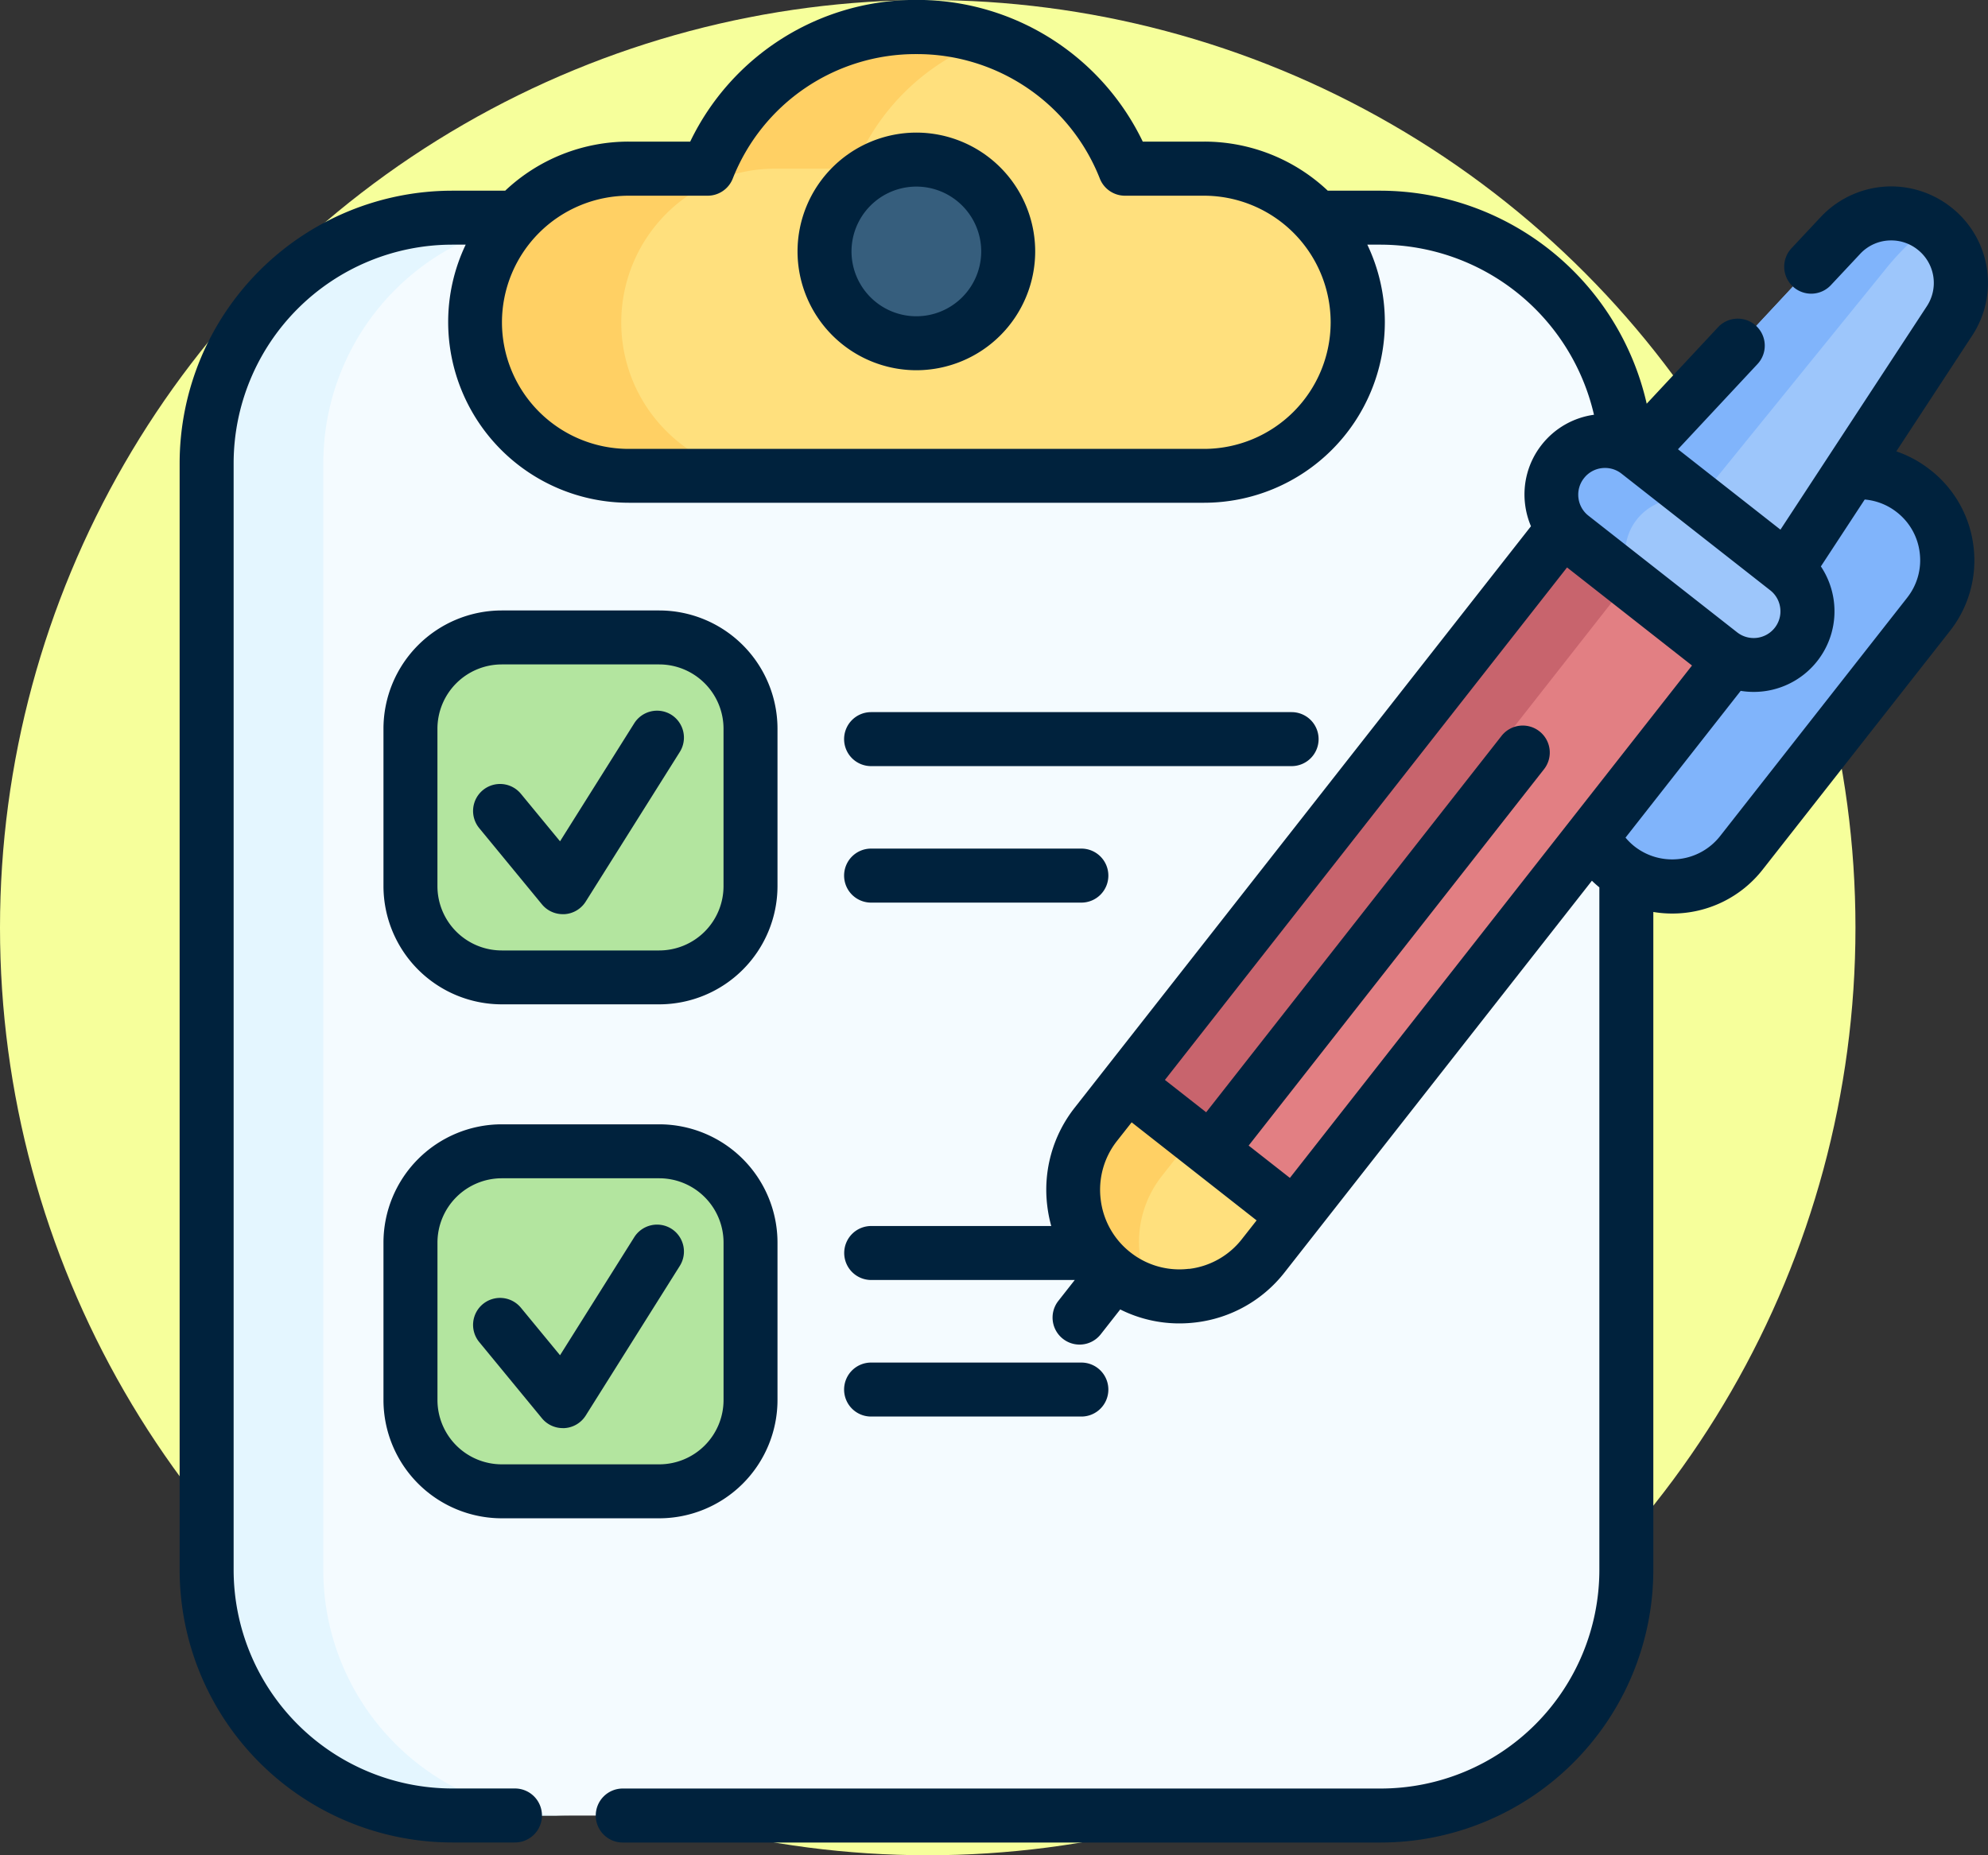 <svg xmlns="http://www.w3.org/2000/svg" width="75" height="70" viewBox="0 0 75 70">
  <rect x="0" y="0" width="75" height="70" fill="#333333" stroke="none"/>
  <g id="Grupo_16531" data-name="Grupo 16531" transform="translate(-248 -1806)">
    <g id="Grupo_16242" data-name="Grupo 16242" transform="translate(13 -284)">
      <circle id="Elipse_698" data-name="Elipse 698" cx="35" cy="35" r="35" transform="translate(235 2090)" fill="#f6ff9b"/>
      <g id="Grupo_16241" data-name="Grupo 16241" transform="translate(241.772 2090)">
        <g id="Grupo_16239" data-name="Grupo 16239" transform="translate(1.018 1.018)">
          <g id="Grupo_16235" data-name="Grupo 16235">
            <path id="Trazado_9975" data-name="Trazado 9975" d="M1378.171-210.085h-35.037a9.263,9.263,0,0,1-9.263-9.262v-41.76a9.263,9.263,0,0,1,9.263-9.263h35.037a9.263,9.263,0,0,1,9.263,9.263v41.76a9.263,9.263,0,0,1-9.263,9.262Z" transform="translate(-1333.87 277.568)" fill="#f4fbff"/>
            <path id="Trazado_9976" data-name="Trazado 9976" d="M1347.539-210.083h-4.4a9.262,9.262,0,0,1-9.264-9.264v-41.759a9.262,9.262,0,0,1,9.264-9.262h4.4a9.262,9.262,0,0,0-9.262,9.262v41.759a9.262,9.262,0,0,0,9.262,9.264Z" transform="translate(-1333.87 277.568)" fill="#e4f6ff"/>
            <path id="Trazado_9977" data-name="Trazado 9977" d="M1370.3-273.481a8.468,8.468,0,0,0-7.872-5.347,8.469,8.469,0,0,0-7.872,5.347h-2.983a5.8,5.8,0,0,0-5.795,5.8,5.8,5.8,0,0,0,5.795,5.795h21.71a5.8,5.8,0,0,0,5.795-5.795,5.794,5.794,0,0,0-5.795-5.8Z" transform="translate(-1335.643 278.828)" fill="#ffe07d"/>
            <path id="Trazado_9978" data-name="Trazado 9978" d="M1365.186-278.366a8.485,8.485,0,0,0-5.111,4.884h-2.984a5.8,5.8,0,0,0-5.8,5.8,5.778,5.778,0,0,0,1.7,4.1,5.768,5.768,0,0,0,4.1,1.7h-5.52a5.771,5.771,0,0,1-4.1-1.7,5.771,5.771,0,0,1-1.7-4.1,5.8,5.8,0,0,1,5.795-5.8h2.982a8.471,8.471,0,0,1,7.873-5.346A8.416,8.416,0,0,1,1365.186-278.366Z" transform="translate(-1335.643 278.828)" fill="#ffd064"/>
            <circle id="Elipse_697" data-name="Elipse 697" cx="3.465" cy="3.465" r="3.465" transform="translate(23.317 5.004)" fill="#365e7d"/>
          </g>
          <g id="Grupo_16236" data-name="Grupo 16236" transform="translate(7.696 23.03)">
            <path id="Trazado_9979" data-name="Trazado 9979" d="M1352.3-238.939h-5.942a3.443,3.443,0,0,1-3.443-3.443v-5.942a3.443,3.443,0,0,1,3.443-3.443h5.942a3.443,3.443,0,0,1,3.443,3.443v5.942A3.443,3.443,0,0,1,1352.3-238.939Z" transform="translate(-1342.913 251.768)" fill="#b3e59f"/>
          </g>
          <g id="Grupo_16237" data-name="Grupo 16237" transform="translate(7.696 42.421)">
            <path id="Trazado_9980" data-name="Trazado 9980" d="M1352.3-216.156h-5.942a3.443,3.443,0,0,1-3.443-3.443v-5.941a3.443,3.443,0,0,1,3.443-3.443h5.942a3.443,3.443,0,0,1,3.443,3.443v5.941A3.443,3.443,0,0,1,1352.3-216.156Z" transform="translate(-1342.913 228.984)" fill="#b3e59f"/>
          </g>
          <g id="Grupo_16238" data-name="Grupo 16238" transform="translate(32.696 7.038)">
            <path id="Trazado_9981" data-name="Trazado 9981" d="M1396.218-244.16a3.313,3.313,0,0,0,4.65-.562l7.063-9a3.313,3.313,0,0,0-.562-4.65,3.312,3.312,0,0,0-4.65.561l-7.063,9A3.312,3.312,0,0,0,1396.218-244.16Z" transform="translate(-1375.662 268.849)" fill="#80b4fb"/>
            <path id="Trazado_9982" data-name="Trazado 9982" d="M1380.641-227.082l-1.179,1.5a4.015,4.015,0,0,1-5.637.68,4.015,4.015,0,0,1-.68-5.637l1.179-1.5,6.3-.546Z" transform="translate(-1372.287 264.903)" fill="#ffe07d"/>
            <path id="Trazado_9983" data-name="Trazado 9983" d="M1374.8-225.629a4.053,4.053,0,0,0,.466,1.45,4,4,0,0,1-1.439-.72,4,4,0,0,1-1.507-2.677,4,4,0,0,1,.828-2.96l1.179-1.5,6.3-.546.009,2.163-3.823.33-1.178,1.5A4.008,4.008,0,0,0,1374.8-225.629Z" transform="translate(-1372.287 264.903)" fill="#ffd064"/>
            <path id="Trazado_9984" data-name="Trazado 9984" d="M1397.919-252.325,1381-230.755l-6.317-4.956,16.893-21.532" transform="translate(-1372.643 268.575)" fill="#e27f83"/>
            <path id="Trazado_9985" data-name="Trazado 9985" d="M1394.085-255.334l-16.925,21.571-2.482-1.947,16.893-21.532" transform="translate(-1372.643 268.575)" fill="#c8646d"/>
            <path id="Trazado_9986" data-name="Trazado 9986" d="M1402.947-257.142l6.13-9.354a2.624,2.624,0,0,0-.574-3.5,2.624,2.624,0,0,0-3.538.275l-7.627,8.18" transform="translate(-1376.018 270.558)" fill="#9dc6fb"/>
            <path id="Trazado_9987" data-name="Trazado 9987" d="M1408.5-270c-.1-.079-.354.053-.689.338a9.783,9.783,0,0,0-1.18,1.249l-7.017,8.655-2.278-1.787,7.626-8.179a2.612,2.612,0,0,1,1.715-.827,2.613,2.613,0,0,1,1.823.552Z" transform="translate(-1376.018 270.558)" fill="#80b4fb"/>
            <path id="Trazado_9988" data-name="Trazado 9988" d="M1402.374-255.641l-5.61-4.4a2.027,2.027,0,0,0-2.846.344,2.029,2.029,0,0,0,.343,2.847l5.61,4.4a2.027,2.027,0,0,0,2.846-.344A2.027,2.027,0,0,0,1402.374-255.641Z" transform="translate(-1375.444 269.057)" fill="#9dc6fb"/>
            <path id="Trazado_9989" data-name="Trazado 9989" d="M1396.289-256.015a2.019,2.019,0,0,0,.762,1.352l-2.791-2.189a2.024,2.024,0,0,1-.762-1.352,2.021,2.021,0,0,1,.419-1.494,2.027,2.027,0,0,1,2.846-.345l2.791,2.189a2.028,2.028,0,0,0-2.847.345A2.022,2.022,0,0,0,1396.289-256.015Z" transform="translate(-1375.444 269.057)" fill="#80b4fb"/>
          </g>
        </g>
        <g id="Grupo_16240" data-name="Grupo 16240" transform="translate(0 0)">
          <path id="Trazado_9990" data-name="Trazado 9990" d="M1364.553-274.145a4.489,4.489,0,0,0-4.483,4.483,4.488,4.488,0,0,0,4.483,4.483,4.488,4.488,0,0,0,4.483-4.483A4.488,4.488,0,0,0,1364.553-274.145Zm0,6.93a2.449,2.449,0,0,1-2.447-2.446,2.449,2.449,0,0,1,2.447-2.447,2.45,2.45,0,0,1,2.447,2.447A2.449,2.449,0,0,1,1364.553-267.215Z" transform="translate(-1336.754 279.148)" fill="#00223d"/>
          <path id="Trazado_9991" data-name="Trazado 9991" d="M1346.178-238.1h5.941a4.467,4.467,0,0,0,4.462-4.461V-248.5a4.466,4.466,0,0,0-4.462-4.461h-5.941a4.466,4.466,0,0,0-4.462,4.461v5.942A4.467,4.467,0,0,0,1346.178-238.1Zm-2.426-10.4a2.428,2.428,0,0,1,2.426-2.425h5.941a2.428,2.428,0,0,1,2.426,2.425v5.942a2.428,2.428,0,0,1-2.426,2.425h-5.941a2.427,2.427,0,0,1-2.426-2.425Z" transform="translate(-1334.021 275.994)" fill="#00223d"/>
          <path id="Trazado_9992" data-name="Trazado 9992" d="M1348.284-241.212a1.018,1.018,0,0,0,.786.371l.066,0a1.018,1.018,0,0,0,.8-.475l3.551-5.648a1.019,1.019,0,0,0-.32-1.4,1.018,1.018,0,0,0-1.4.32l-2.8,4.454-1.476-1.792a1.019,1.019,0,0,0-1.434-.139,1.019,1.019,0,0,0-.138,1.434Z" transform="translate(-1334.611 275.333)" fill="#00223d"/>
          <path id="Trazado_9993" data-name="Trazado 9993" d="M1363.152-246.416h15.865a1.018,1.018,0,0,0,1.018-1.018,1.018,1.018,0,0,0-1.018-1.019h-15.865a1.018,1.018,0,0,0-1.018,1.019A1.018,1.018,0,0,0,1363.152-246.416Z" transform="translate(-1337.061 275.322)" fill="#00223d"/>
          <path id="Trazado_9994" data-name="Trazado 9994" d="M1363.152-240.366h7.933a1.018,1.018,0,0,0,1.018-1.019,1.018,1.018,0,0,0-1.018-1.019h-7.933a1.018,1.018,0,0,0-1.018,1.019A1.018,1.018,0,0,0,1363.152-240.366Z" transform="translate(-1337.061 274.422)" fill="#00223d"/>
          <path id="Trazado_9995" data-name="Trazado 9995" d="M1341.716-219.777a4.467,4.467,0,0,0,4.462,4.462h5.941a4.467,4.467,0,0,0,4.462-4.462v-5.941a4.467,4.467,0,0,0-4.462-4.462h-5.941a4.467,4.467,0,0,0-4.462,4.462Zm2.037-5.941a2.429,2.429,0,0,1,2.426-2.426h5.941a2.428,2.428,0,0,1,2.426,2.426v5.941a2.428,2.428,0,0,1-2.426,2.426h-5.941a2.428,2.428,0,0,1-2.426-2.426Z" transform="translate(-1334.021 272.601)" fill="#00223d"/>
          <path id="Trazado_9996" data-name="Trazado 9996" d="M1348.284-218.428a1.018,1.018,0,0,0,.786.371l.066,0a1.017,1.017,0,0,0,.8-.474l3.551-5.649a1.018,1.018,0,0,0-.32-1.4,1.018,1.018,0,0,0-1.4.32l-2.8,4.454-1.476-1.792a1.019,1.019,0,0,0-1.434-.139,1.019,1.019,0,0,0-.138,1.434Z" transform="translate(-1334.611 271.94)" fill="#00223d"/>
          <path id="Trazado_9997" data-name="Trazado 9997" d="M1371.085-217.582a1.017,1.017,0,0,0,1.018-1.018,1.018,1.018,0,0,0-1.018-1.019h-7.933a1.018,1.018,0,0,0-1.018,1.019,1.017,1.017,0,0,0,1.018,1.018Z" transform="translate(-1337.061 271.029)" fill="#00223d"/>
          <path id="Trazado_9998" data-name="Trazado 9998" d="M1398.725-262.294a4.338,4.338,0,0,0-1.282-.7l2.856-4.358a3.622,3.622,0,0,0-.8-4.861,3.662,3.662,0,0,0-2.248-.778,3.657,3.657,0,0,0-2.663,1.159l-1.1,1.175a1.019,1.019,0,0,0,.049,1.44,1.018,1.018,0,0,0,1.439-.05l1.1-1.175a1.591,1.591,0,0,1,1.175-.511,1.594,1.594,0,0,1,.991.343,1.6,1.6,0,0,1,.351,2.143l-5.521,8.427-3.866-3.033,3-3.215a1.017,1.017,0,0,0-.05-1.439,1.017,1.017,0,0,0-1.439.05l-2.691,2.885a10.326,10.326,0,0,0-10.032-8.037h-2a6.789,6.789,0,0,0-4.662-1.852h-2.318a9.435,9.435,0,0,0-8.536-5.346,9.435,9.435,0,0,0-8.537,5.346h-2.318a6.784,6.784,0,0,0-4.662,1.852h-2a10.292,10.292,0,0,0-10.282,10.28v41.761a10.293,10.293,0,0,0,10.282,10.281h2.368a1.018,1.018,0,0,0,1.019-1.018,1.019,1.019,0,0,0-1.019-1.019h-2.368a8.254,8.254,0,0,1-8.245-8.244v-41.761a8.254,8.254,0,0,1,8.245-8.244h.51a6.772,6.772,0,0,0-.661,2.925,6.821,6.821,0,0,0,6.814,6.813h21.709a6.821,6.821,0,0,0,6.814-6.813,6.771,6.771,0,0,0-.661-2.925h.512a8.28,8.28,0,0,1,8.039,6.418,3.033,3.033,0,0,0-1.972,1.132,3.025,3.025,0,0,0-.627,2.245,3.034,3.034,0,0,0,.222.829l-17.211,21.935a5,5,0,0,0-1.037,3.711,5.067,5.067,0,0,0,.15.757h-6.792a1.018,1.018,0,0,0-1.019,1.018,1.019,1.019,0,0,0,1.019,1.019h7.679l-.62.789a1.018,1.018,0,0,0,.173,1.43,1.016,1.016,0,0,0,.628.218,1.016,1.016,0,0,0,.8-.39l.734-.936a4.975,4.975,0,0,0,2.232.527,5.135,5.135,0,0,0,.613-.037,5,5,0,0,0,3.357-1.89l11.593-14.776c.089.088.183.17.281.251v25.757a8.253,8.253,0,0,1-8.244,8.244h-28.6a1.018,1.018,0,0,0-1.018,1.019,1.017,1.017,0,0,0,1.018,1.018h28.6a10.292,10.292,0,0,0,10.28-10.281v-24.829a4.337,4.337,0,0,0,.711.059,4.326,4.326,0,0,0,3.412-1.656l7.063-9a4.3,4.3,0,0,0,.893-3.192,4.306,4.306,0,0,0-1.626-2.888Zm-27.4-.793h-21.709a4.782,4.782,0,0,1-4.777-4.776,4.783,4.783,0,0,1,4.777-4.777h2.983a1.018,1.018,0,0,0,.946-.643,7.414,7.414,0,0,1,6.926-4.7,7.412,7.412,0,0,1,6.925,4.7,1.019,1.019,0,0,0,.947.643h2.983a4.783,4.783,0,0,1,4.777,4.777A4.782,4.782,0,0,1,1371.328-263.087Zm14.334,1.106a1,1,0,0,1,.673-.38.985.985,0,0,1,.123-.007,1,1,0,0,1,.621.215l5.609,4.4h0a1,1,0,0,1,.379.673,1,1,0,0,1-.208.744,1.011,1.011,0,0,1-1.417.171l-5.609-4.4a1,1,0,0,1-.379-.672,1,1,0,0,1,.208-.744Zm-11.094,26.4-1.556-1.22,11.143-14.2a1.018,1.018,0,0,0-.173-1.43,1.018,1.018,0,0,0-1.43.173l-11.143,14.2-1.556-1.22,15.171-19.336,4.714,3.7Zm-3.805,3.429a2.976,2.976,0,0,1-2.208-.617,2.974,2.974,0,0,1-1.125-2,2.976,2.976,0,0,1,.617-2.209l.551-.7,4.714,3.7-.55.7A2.972,2.972,0,0,1,1370.762-232.148Zm27.094-25.322-7.062,9a2.3,2.3,0,0,1-3.221.389,2.3,2.3,0,0,1-.344-.335l4.345-5.538a3.049,3.049,0,0,0,.489.04,3.047,3.047,0,0,0,2.4-1.164,3.034,3.034,0,0,0,.627-2.245,3.047,3.047,0,0,0-.491-1.326l1.654-2.524a2.271,2.271,0,0,1,1.214.481,2.276,2.276,0,0,1,.861,1.53,2.274,2.274,0,0,1-.472,1.691Z" transform="translate(-1332.674 280.024)" fill="#00223d"/>
        </g>
      </g>
    </g>
  </g>
</svg>
